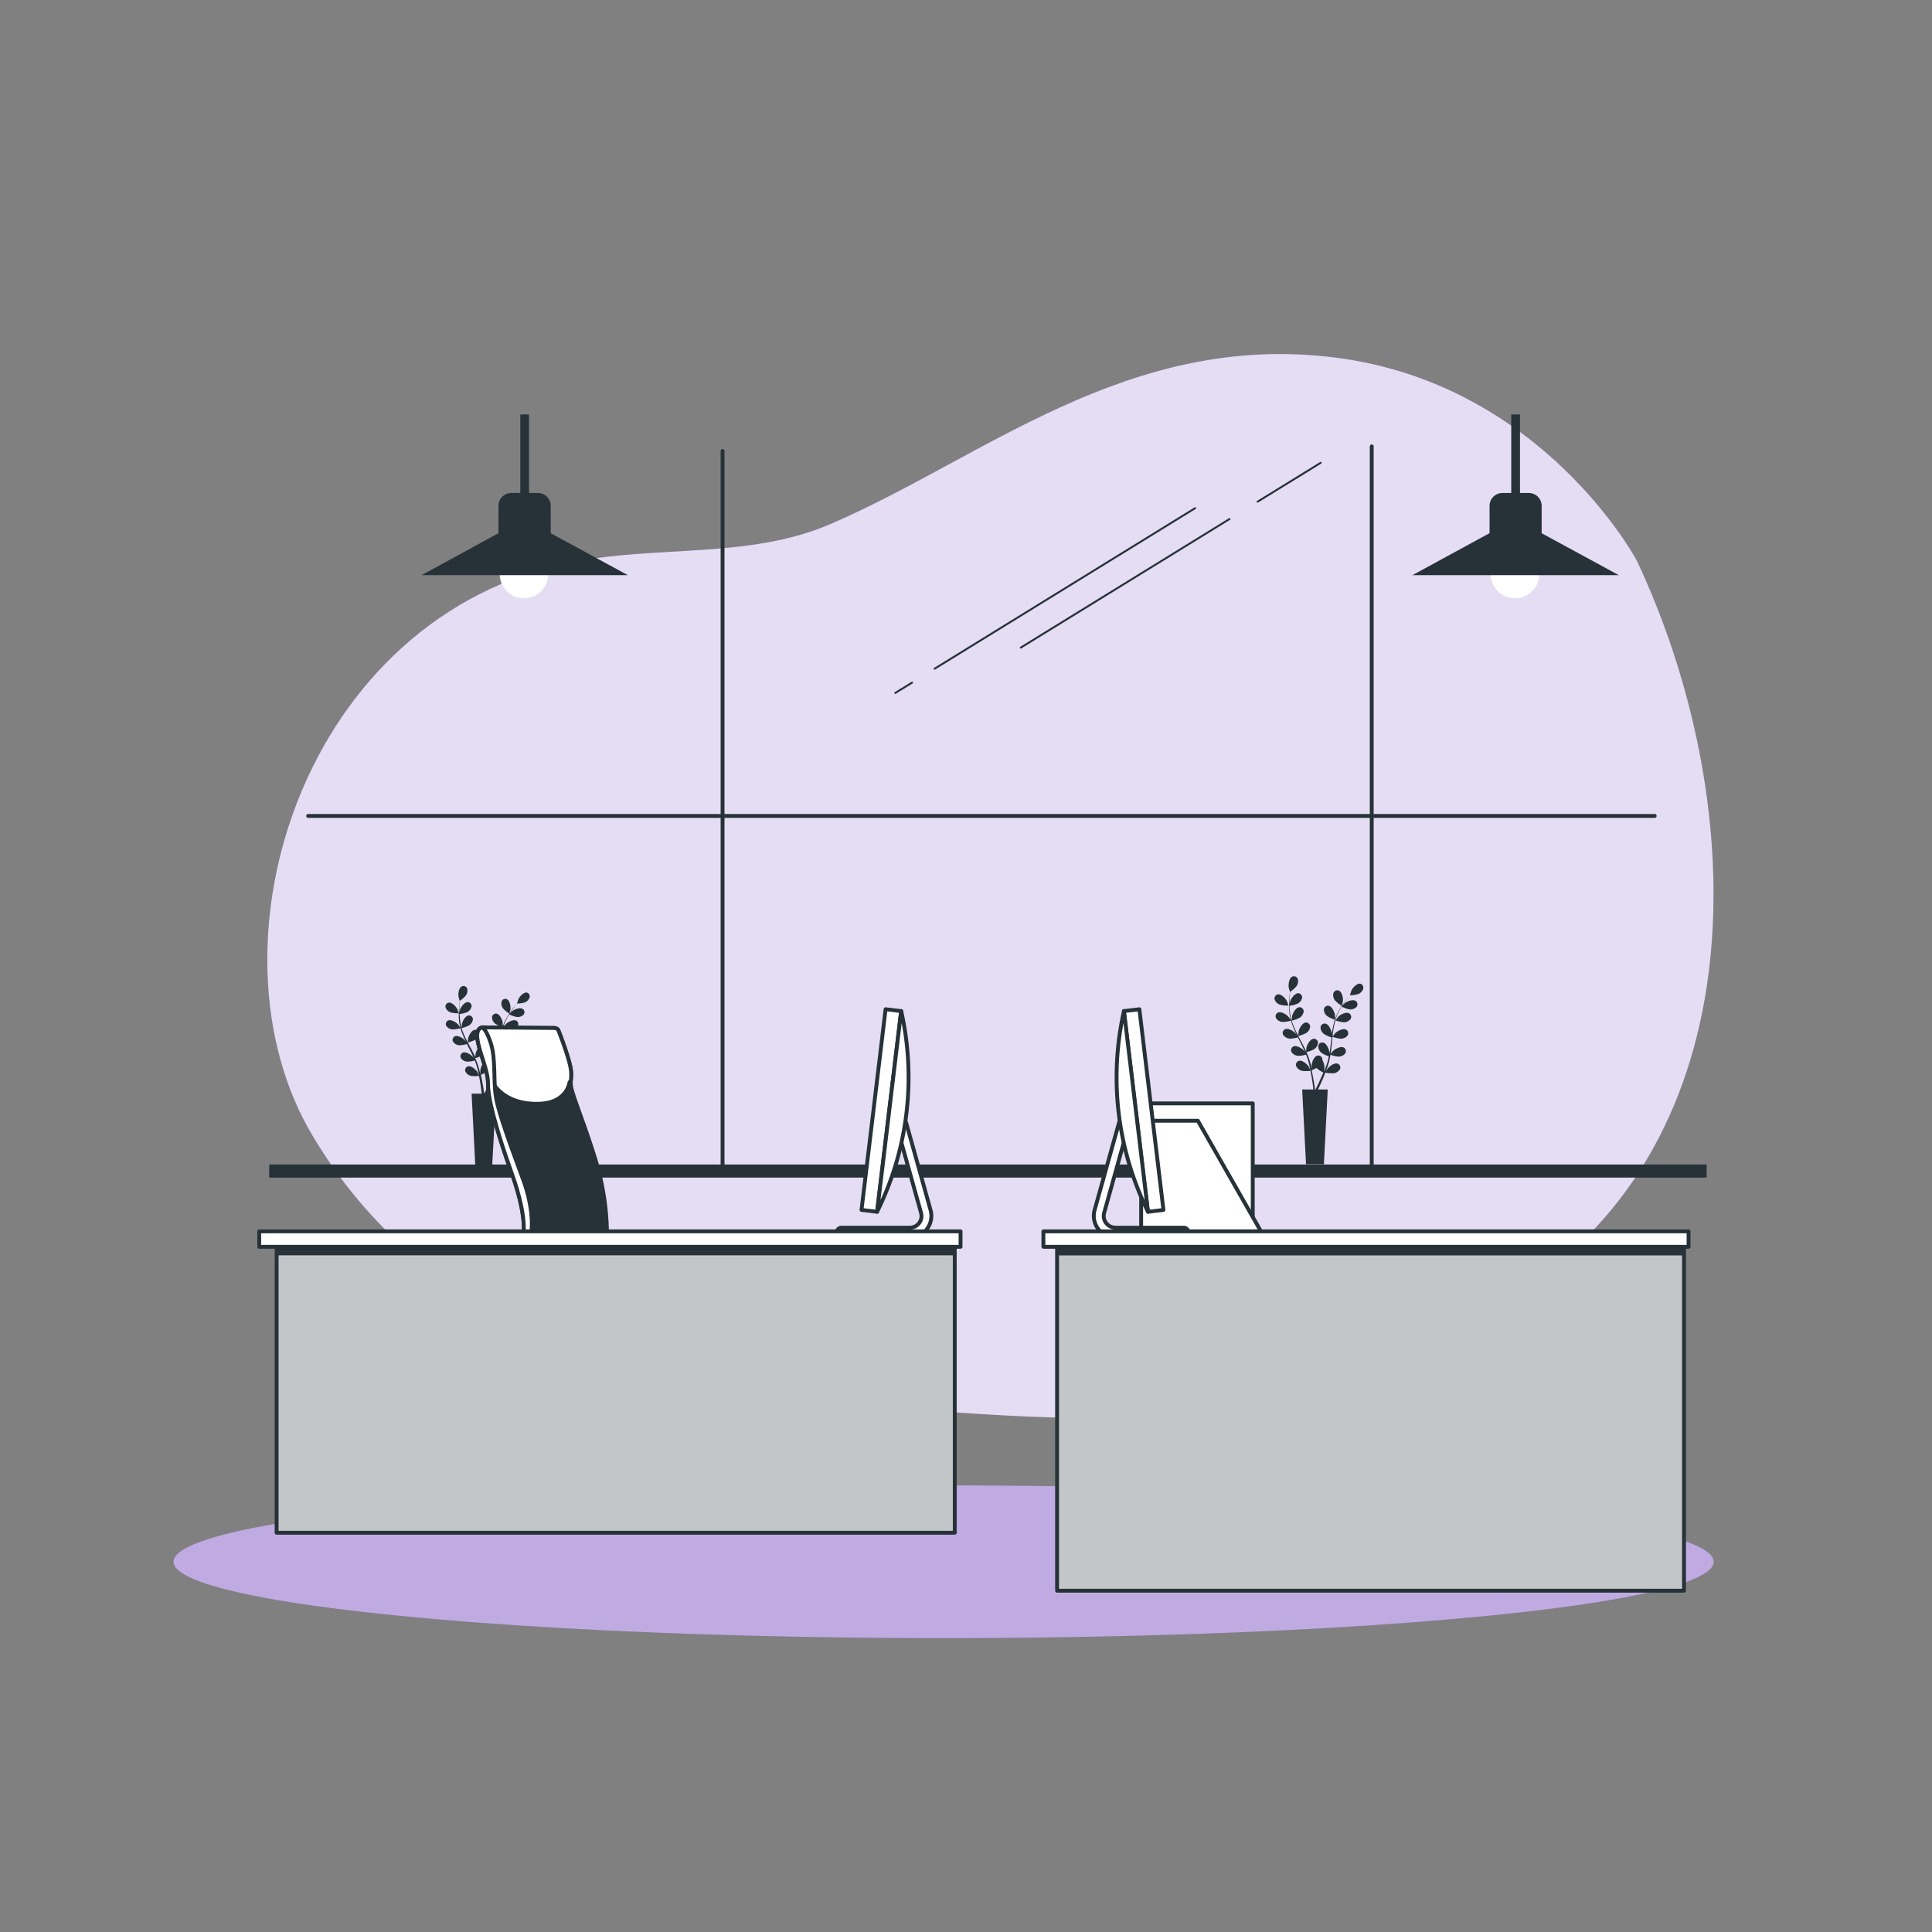 <svg xmlns="http://www.w3.org/2000/svg" xmlns:xlink="http://www.w3.org/1999/xlink" viewBox="0 0 500 500"><rect x="0" y="0" width="500" height="500" fill="#808080" stroke="none"/><defs><clipPath id="freepik--clip-path--inject-378"><rect x="71.59" y="320.17" width="175.5" height="76.5" style="fill:#263238;stroke:#263238;stroke-linecap:round;stroke-linejoin:round"></rect></clipPath><clipPath id="freepik--clip-path-2--inject-378"><rect x="273.57" y="320.17" width="162.25" height="91.5" style="fill:#263238;stroke:#263238;stroke-linecap:round;stroke-linejoin:round"></rect></clipPath></defs><g id="freepik--background-simple--inject-378"><path d="M423.56,145S399.23,99.3,345.51,92.53s-91.24,26.24-130.77,43.17c-20.71,8.87-44.35,5.43-66.33,9.72C78.13,159.14,51.65,245.1,80.93,294c25.34,42.32,69.94,64.33,137.86,69.41s115.56,11,176.39-30.47S451.94,205.11,423.56,145Z" style="fill:#7E57C2"></path><path d="M423.56,145S399.23,99.3,345.51,92.53s-91.24,26.24-130.77,43.17c-20.71,8.87-44.35,5.43-66.33,9.72C78.13,159.14,51.65,245.1,80.93,294c25.34,42.32,69.94,64.33,137.86,69.41s115.56,11,176.39-30.47S451.94,205.11,423.56,145Z" style="fill:#fff;opacity:0.8"></path></g><g id="freepik--Background--inject-378"><ellipse cx="244.2" cy="404.18" rx="199.3" ry="19.77" style="fill:#7E57C2"></ellipse><ellipse cx="244.2" cy="404.18" rx="199.3" ry="19.77" style="fill:#fff;opacity:0.5"></ellipse><rect x="69.67" y="301.37" width="372" height="3.39" style="fill:#263238"></rect><path d="M331.21,260a7.72,7.72,0,0,0,2.24.24s-.34-1-.37-1.1c-.35-.72-1.45-1.92-2.34-1.8a1.06,1.06,0,0,0-.86,1.34A2.23,2.23,0,0,0,331.21,260Z" style="fill:#263238"></path><path d="M352,254.57c-.9-.1-2,1.13-2.29,1.86,0,.07-.36,1.11-.34,1.11h0l-.54.64c-.36.43-.75.92-1.14,1.48a19.8,19.8,0,0,0-1.18,1.88,14.15,14.15,0,0,0-1,2.26v0c0-.27,0-1,0-1.06-.11-.8-.78-2.29-1.66-2.45a1.06,1.06,0,0,0-1.23,1,2.18,2.18,0,0,0,.85,1.67,7.38,7.38,0,0,0,2,.93,17.53,17.53,0,0,0-.6,2.45c-.08.48-.16,1-.22,1.46,0-.23,0-.43,0-.46-.11-.8-.78-2.28-1.66-2.44a1.08,1.08,0,0,0-1.24,1,2.24,2.24,0,0,0,.86,1.67,7.43,7.43,0,0,0,2,.91c0,.18-.05.37-.07.56-.11.91-.21,1.81-.34,2.69,0,.32-.1.62-.16.93a3.17,3.17,0,0,0,0-.4c-.1-.8-.77-2.29-1.66-2.45a1.06,1.06,0,0,0-1.23,1,2.23,2.23,0,0,0,.86,1.67,6.72,6.72,0,0,0,1.9.89c-.06.31-.13.62-.21.92a5.87,5.87,0,0,1-.16.6c-.07.2-.13.4-.2.6-.13.37-.27.76-.41,1.12l-.29.72c.05-.31.13-.91.13-1a4,4,0,0,0-.55-2,1,1,0,0,0,0-.24,1.06,1.06,0,0,0-1.3-.9c-.87.23-1.43,1.76-1.47,2.56,0,.05,0,.57.06.89-.05-.18-.09-.37-.14-.56-.09-.39-.19-.77-.3-1.18l-.18-.6c-.06-.2-.14-.4-.21-.61-.17-.47-.37-.94-.58-1.41a6.88,6.88,0,0,0,2-.75,2.25,2.25,0,0,0,1-1.6,1.07,1.07,0,0,0-1.15-1.1c-.9.1-1.68,1.53-1.84,2.32,0,.05-.06.63-.09.94-.13-.28-.25-.56-.39-.84-.4-.8-.83-1.61-1.26-2.41l-.39-.74a7.62,7.62,0,0,0,2.09-.77,2.25,2.25,0,0,0,1-1.61,1.07,1.07,0,0,0-1.15-1.09c-.9.1-1.68,1.53-1.84,2.32,0,.06-.09.89-.1,1.1-.28-.54-.56-1.09-.81-1.63a19.42,19.42,0,0,1-.88-2.28,7.44,7.44,0,0,0,2.1-.77,2.25,2.25,0,0,0,1-1.61,1.07,1.07,0,0,0-1.16-1.09c-.89.1-1.67,1.53-1.83,2.32,0,.06-.1,1-.1,1.12a.78.78,0,0,0-.05-.14,13.28,13.28,0,0,1-.45-2.4c-.05-.45-.08-.88-.09-1.3a6.94,6.94,0,0,0,2.12-.53,2.26,2.26,0,0,0,1.15-1.48,1.08,1.08,0,0,0-1-1.22c-.9,0-1.83,1.34-2.08,2.1,0,0-.1.48-.16.8,0-.19,0-.38,0-.56,0-.69,0-1.31.08-1.86,0-.32.06-.6.09-.87a7.06,7.06,0,0,0,1.63-1.44,2.22,2.22,0,0,0,.33-1.85,1.06,1.06,0,0,0-1.47-.6c-.8.41-1,2-.88,2.82,0,.07.32,1.12.33,1.12l0,0c0,.26-.07.53-.1.83-.06.55-.12,1.18-.13,1.86a18.73,18.73,0,0,0,.05,2.22,13.67,13.67,0,0,0,.41,2.44v0c-.14-.23-.56-.84-.6-.88-.53-.61-1.9-1.48-2.73-1.12a1.06,1.06,0,0,0-.48,1.51,2.23,2.23,0,0,0,1.64.92,7.51,7.51,0,0,0,2.2-.34,17.36,17.36,0,0,0,.86,2.37c.19.45.4.9.62,1.34-.13-.19-.25-.35-.27-.37-.53-.61-1.9-1.48-2.73-1.13a1.07,1.07,0,0,0-.48,1.52,2.26,2.26,0,0,0,1.64.92,7.07,7.07,0,0,0,2.14-.33c.08.17.16.34.25.51.41.82.82,1.63,1.2,2.44.13.28.26.57.38.85l-.23-.33c-.53-.6-1.91-1.47-2.74-1.12a1.07,1.07,0,0,0-.47,1.52,2.24,2.24,0,0,0,1.64.92,7.17,7.17,0,0,0,2.08-.31c.11.29.23.59.33.88s.14.39.19.59l.17.61c.09.38.19.78.27,1.16s.11.51.16.76l-.42-.88c-.43-.68-1.66-1.75-2.54-1.52a1.05,1.05,0,0,0-.69,1.42,2.19,2.19,0,0,0,1.47,1.16,7.33,7.33,0,0,0,2.22,0c.08.42.16.82.22,1.21.24,1.34.39,2.46.48,3.25,0,.14,0,.27,0,.38H337l1,19.35h4.62l1-19.35h-2.53l.06-.11c.35-.72.83-1.76,1.35-3l.5-1.27a7.78,7.78,0,0,0,2.21.17,2.27,2.27,0,0,0,1.56-1,1.06,1.06,0,0,0-.59-1.47c-.86-.29-2.16.68-2.64,1.33,0,0-.29.49-.45.77l.21-.55c.13-.37.26-.74.39-1.15l.18-.59a6.45,6.45,0,0,0,.16-.63c.12-.49.21-1,.3-1.49a7,7,0,0,0,2.09.48,2.21,2.21,0,0,0,1.7-.8,1.07,1.07,0,0,0-.36-1.55c-.8-.41-2.24.35-2.81.92,0,0-.4.49-.59.74.05-.3.09-.61.13-.92.11-.89.2-1.8.29-2.7,0-.28.05-.56.08-.84a7.16,7.16,0,0,0,2.17.51,2.23,2.23,0,0,0,1.7-.79,1.07,1.07,0,0,0-.36-1.55c-.8-.42-2.24.35-2.81.91,0,0-.57.7-.69.87.06-.61.13-1.21.23-1.81a16.47,16.47,0,0,1,.52-2.38,7.44,7.44,0,0,0,2.17.51,2.22,2.22,0,0,0,1.7-.79,1.07,1.07,0,0,0-.36-1.55c-.8-.42-2.23.35-2.81.91,0,.05-.6.75-.7.89a1,1,0,0,0,0-.14,14.45,14.45,0,0,1,.94-2.26c.21-.4.43-.77.65-1.13a7.27,7.27,0,0,0,2.06.73,2.24,2.24,0,0,0,1.78-.61,1.08,1.08,0,0,0-.19-1.58c-.75-.49-2.26.11-2.89.61,0,0-.36.34-.58.57l.3-.47c.38-.57.76-1.07,1.1-1.51l.55-.67a7,7,0,0,0,2.15-.3,2.24,2.24,0,0,0,1.3-1.36A1.06,1.06,0,0,0,352,254.57ZM342,278.67c-.55,1.24-1,2.26-1.4,3l-.2.38h-.06q0-.19-.06-.45c-.11-.8-.28-1.93-.55-3.28-.08-.42-.18-.88-.29-1.34a12,12,0,0,0,1.24-.58,7.83,7.83,0,0,0,1.8,1.16C342.34,277.92,342.18,278.31,342,278.67Z" style="fill:#263238"></path><path d="M347.23,260.31s.29-1.06.3-1.13c.11-.79-.14-2.4-1-2.79a1.06,1.06,0,0,0-1.45.64,2.22,2.22,0,0,0,.39,1.84A8,8,0,0,0,347.23,260.31Z" style="fill:#263238"></path><path d="M116.59,262a7.26,7.26,0,0,0,2.12.24s-.33-1-.35-1.05c-.33-.69-1.38-1.83-2.23-1.71a1,1,0,0,0-.81,1.27A2.1,2.1,0,0,0,116.59,262Z" style="fill:#263238"></path><path d="M136.31,256.87c-.85-.09-1.87,1.07-2.18,1.77,0,.07-.34,1.06-.32,1.06h0c-.17.18-.34.38-.52.6-.33.41-.71.88-1.08,1.41s-.76,1.13-1.12,1.78a14.22,14.22,0,0,0-1,2.16v0c0-.25,0-.95,0-1-.1-.76-.74-2.17-1.58-2.32a1,1,0,0,0-1.17,1,2.13,2.13,0,0,0,.81,1.59,6.94,6.94,0,0,0,1.93.88,17.61,17.61,0,0,0-.57,2.33c-.08.46-.15.93-.21,1.39,0-.22,0-.41,0-.44-.1-.76-.74-2.17-1.58-2.32a1,1,0,0,0-1.17.95,2.13,2.13,0,0,0,.81,1.59,6.58,6.58,0,0,0,1.87.86c0,.18-.05.36-.07.54-.1.86-.2,1.72-.32,2.56l-.15.88c0-.2,0-.36,0-.38-.1-.76-.74-2.17-1.58-2.33a1,1,0,0,0-1.17,1,2.12,2.12,0,0,0,.81,1.58,6.79,6.79,0,0,0,1.81.85c-.06.29-.12.59-.2.87a5.32,5.32,0,0,1-.16.57l-.18.57c-.13.35-.26.72-.39,1.06s-.19.47-.28.69c.05-.29.13-.87.13-.92a3.93,3.93,0,0,0-.53-1.91,1.77,1.77,0,0,0,0-.23,1,1,0,0,0-1.24-.86c-.83.22-1.36,1.68-1.4,2.44,0,.05,0,.54,0,.85l-.12-.54c-.09-.37-.19-.73-.29-1.12-.06-.19-.11-.38-.17-.57s-.14-.39-.2-.58c-.17-.45-.35-.9-.55-1.34A6.82,6.82,0,0,0,125,273a2.15,2.15,0,0,0,.93-1.52,1,1,0,0,0-1.1-1c-.85.09-1.59,1.45-1.74,2.2,0,.05-.07.6-.09.9-.12-.26-.24-.53-.37-.8-.38-.77-.79-1.53-1.2-2.3l-.36-.7a7.25,7.25,0,0,0,2-.73,2.15,2.15,0,0,0,.93-1.53,1,1,0,0,0-1.1-1c-.85.1-1.59,1.46-1.75,2.21,0,.05-.08.85-.09,1.05-.27-.52-.53-1-.77-1.56a17.4,17.4,0,0,1-.83-2.16,7.18,7.18,0,0,0,2-.74,2.08,2.08,0,0,0,.93-1.52,1,1,0,0,0-1.1-1c-.85.09-1.59,1.45-1.74,2.2,0,.06-.09.91-.09,1.07a.69.69,0,0,1,0-.13,12.84,12.84,0,0,1-.43-2.28c0-.43-.07-.84-.09-1.24a6.63,6.63,0,0,0,2-.5,2.12,2.12,0,0,0,1.09-1.42,1,1,0,0,0-1-1.15c-.86,0-1.75,1.27-2,2,0,0-.1.45-.16.76,0-.18,0-.37,0-.54,0-.65,0-1.24.08-1.77,0-.3.06-.57.09-.82a6.62,6.62,0,0,0,1.54-1.37,2.09,2.09,0,0,0,.32-1.76,1,1,0,0,0-1.39-.57c-.77.39-1,1.93-.84,2.68,0,.07.3,1.07.31,1.06h0c0,.24-.07.5-.1.79,0,.52-.11,1.12-.12,1.77a16.74,16.74,0,0,0,0,2.1,12.23,12.23,0,0,0,.39,2.32v0l-.57-.83c-.5-.58-1.81-1.41-2.6-1.07a1,1,0,0,0-.45,1.44,2.11,2.11,0,0,0,1.55.87,6.89,6.89,0,0,0,2.09-.32,20.36,20.36,0,0,0,.82,2.25c.18.43.38.86.59,1.28l-.25-.36c-.5-.58-1.81-1.4-2.6-1.07a1,1,0,0,0-.45,1.44,2.12,2.12,0,0,0,1.55.88,7,7,0,0,0,2-.31c.09.16.16.32.24.48.39.78.79,1.55,1.15,2.32l.36.81-.22-.31c-.5-.58-1.81-1.41-2.6-1.07a1,1,0,0,0-.45,1.44,2.12,2.12,0,0,0,1.55.88,6.49,6.49,0,0,0,2-.3c.11.28.22.56.32.84s.13.37.18.57.11.38.16.57c.09.36.18.74.26,1.1l.15.73c-.12-.27-.38-.79-.4-.84-.41-.64-1.58-1.66-2.41-1.45a1,1,0,0,0-.67,1.36,2.13,2.13,0,0,0,1.41,1.1,6.87,6.87,0,0,0,2.1,0c.08.39.16.78.22,1.15.23,1.27.36,2.34.45,3.09,0,.14,0,.25,0,.37h-2.58l.94,18.39h4.4L128.4,283H126l0-.11c.33-.69.79-1.68,1.28-2.89.16-.38.32-.79.48-1.22a6.71,6.71,0,0,0,2.1.17,2.11,2.11,0,0,0,1.48-1,1,1,0,0,0-.56-1.4c-.81-.27-2.05.65-2.51,1.27l-.42.73c.06-.17.13-.34.19-.52.13-.35.25-.71.38-1.09.06-.19.11-.38.17-.57s.1-.39.15-.59c.11-.47.2-.94.28-1.42a6.81,6.81,0,0,0,2,.45,2.15,2.15,0,0,0,1.62-.75,1,1,0,0,0-.34-1.48c-.76-.39-2.13.34-2.67.88,0,0-.38.46-.57.7.05-.29.09-.58.13-.87.11-.85.19-1.72.27-2.58,0-.26.05-.52.08-.79a7,7,0,0,0,2.06.48,2.15,2.15,0,0,0,1.62-.75,1,1,0,0,0-.34-1.47c-.77-.4-2.13.33-2.68.87,0,0-.53.66-.65.82.06-.58.12-1.15.21-1.72a17.73,17.73,0,0,1,.5-2.26,7,7,0,0,0,2.07.48,2.13,2.13,0,0,0,1.61-.75,1,1,0,0,0-.34-1.48c-.76-.39-2.13.34-2.67.88,0,0-.58.71-.66.84l0-.14a13.34,13.34,0,0,1,.9-2.14c.19-.38.4-.74.61-1.08a6.41,6.41,0,0,0,2,.69,2.08,2.08,0,0,0,1.69-.57,1,1,0,0,0-.18-1.5c-.71-.48-2.15.09-2.75.57l-.55.55c.1-.15.19-.31.29-.45.36-.54.72-1,1-1.43.19-.24.36-.45.53-.64a6.87,6.87,0,0,0,2-.29,2.16,2.16,0,0,0,1.24-1.29A1,1,0,0,0,136.31,256.87Zm-9.44,22.91c-.52,1.19-1,2.16-1.33,2.83-.07.14-.14.26-.19.37h-.06c0-.14,0-.28-.06-.44-.1-.76-.26-1.83-.52-3.11-.08-.41-.17-.84-.27-1.28a11,11,0,0,0,1.17-.55,7.71,7.71,0,0,0,1.71,1.1Q127.1,279.27,126.87,279.78Z" style="fill:#263238"></path><path d="M131.82,262.32s.27-1,.28-1.06c.1-.76-.14-2.29-.91-2.66a1,1,0,0,0-1.38.61,2.12,2.12,0,0,0,.36,1.75A7.17,7.17,0,0,0,131.82,262.32Z" style="fill:#263238"></path><line x1="355" y1="303.37" x2="355" y2="115.53" style="fill:none;stroke:#263238;stroke-linecap:round;stroke-linejoin:round"></line><line x1="187" y1="303.37" x2="187" y2="116.7" style="fill:none;stroke:#263238;stroke-linecap:round;stroke-linejoin:round"></line><line x1="79.75" y1="211.16" x2="428.24" y2="211.16" style="fill:none;stroke:#263238;stroke-linecap:round;stroke-linejoin:round"></line><path d="M132.36,127.59h6.85a3.32,3.32,0,0,1,3.32,3.32v7.59a0,0,0,0,1,0,0H129a0,0,0,0,1,0,0v-7.59A3.32,3.32,0,0,1,132.36,127.59Z" style="fill:#263238"></path><path d="M141.89,148.56a6.28,6.28,0,1,1-6.28-6.28A6.28,6.28,0,0,1,141.89,148.56Z" style="fill:#fff"></path><polygon points="162.49 148.85 109.08 148.85 129.11 137.94 142.41 137.94 162.49 148.85" style="fill:#263238"></polygon><rect x="134.65" y="107.26" width="2.26" height="21.83" style="fill:#263238"></rect><path d="M388.82,127.59h6.84a3.32,3.32,0,0,1,3.32,3.32v7.59a0,0,0,0,1,0,0H385.5a0,0,0,0,1,0,0v-7.59A3.32,3.32,0,0,1,388.82,127.59Z" style="fill:#263238"></path><circle cx="392.07" cy="148.56" r="6.28" style="fill:#fff"></circle><polygon points="418.95 148.85 365.54 148.85 385.57 137.94 398.87 137.94 418.95 148.85" style="fill:#263238"></polygon><rect x="391.11" y="107.26" width="2.26" height="21.83" style="fill:#263238"></rect><line x1="236.04" y1="176.66" x2="231.7" y2="179.33" style="fill:none;stroke:#263238;stroke-linecap:round;stroke-linejoin:round;stroke-width:0.5px"></line><line x1="309.3" y1="131.51" x2="241.88" y2="173.06" style="fill:none;stroke:#263238;stroke-linecap:round;stroke-linejoin:round;stroke-width:0.5px"></line><line x1="318.2" y1="134.32" x2="264.18" y2="167.6" style="fill:none;stroke:#263238;stroke-linecap:round;stroke-linejoin:round;stroke-width:0.5px"></line><line x1="341.79" y1="119.78" x2="325.47" y2="129.83" style="fill:none;stroke:#263238;stroke-linecap:round;stroke-linejoin:round;stroke-width:0.5px"></line></g><g id="freepik--desk-1--inject-378"><path d="M144.56,266.78s3.1,7.81,3.24,10.61-.58,2.35.59,6,4.57,12.37,6.49,19.44a66.87,66.87,0,0,1,2.21,17.68H135.28s1.62-4.42-2.8-16.79S126.3,284,126.3,280.48s-1.92-7.07-2.66-11.05,1.62-3.54,1.62-3.54l17.83.15S144.27,265.89,144.56,266.78Z" style="fill:#263238;stroke:#263238;stroke-linecap:round;stroke-linejoin:round"></path><path d="M123.52,267.66c.17-2.06,1.74-1.77,1.74-1.77l17.83.15s1.18-.15,1.47.74c0,0,3.1,7.81,3.24,10.61a12.67,12.67,0,0,1-.06,2.21l-.38.58s-.59,5.16-7.66,5.46-11-2.95-12.52-6.05-2.06-8.1-3.24-11C123.82,268.25,123.67,268,123.52,267.66Z" style="fill:#fff;stroke:#263238;stroke-linecap:round;stroke-linejoin:round"></path><path d="M126.3,280.48c0-3.54-1.92-7.07-2.66-11.05-.51-2.75.46-3.39,1.11-3.52.25.09,1.16.62,2.28,4.11,1.33,4.12.59,9.57,1.33,14s4.42,14.15,7.07,21.37c2.18,5.94,2.67,11.68,1.78,15.17h-1.93s1.62-4.42-2.8-16.79S126.3,284,126.3,280.48Z" style="fill:#fff;stroke:#263238;stroke-linecap:round;stroke-linejoin:round"></path><path d="M235.43,320.29H217.69a1.29,1.29,0,0,1,0-2.57h17.74a3,3,0,0,0,2.93-3.85l-6.3-22.55a1.28,1.28,0,0,1,2.47-.69l6.3,22.55a5.61,5.61,0,0,1-5.4,7.11Z" style="fill:#fff;stroke:#263238;stroke-linecap:round;stroke-linejoin:round"></path><rect x="226.09" y="261.23" width="4.05" height="52.31" transform="translate(35.82 -25.11) rotate(6.84)" style="fill:#fff;stroke:#263238;stroke-linecap:round;stroke-linejoin:round"></rect><path d="M233.23,261.65A78.36,78.36,0,0,1,227,313.59Z" style="fill:#fff;stroke:#263238;stroke-linecap:round;stroke-linejoin:round"></path><rect x="71.59" y="320.17" width="175.5" height="76.5" style="fill:#263238"></rect><g style="clip-path:url(#freepik--clip-path--inject-378)"><rect x="71.59" y="320.17" width="175.5" height="76.5" style="fill:#fff;opacity:0.72"></rect></g><rect x="71.59" y="320.17" width="175.5" height="76.5" style="fill:none;stroke:#263238;stroke-linecap:round;stroke-linejoin:round"></rect><rect x="71.61" y="322.34" width="175.52" height="2.54" style="fill:#263238"></rect><rect x="67.09" y="318.67" width="181.5" height="4" style="fill:#fff;stroke:#263238;stroke-linecap:round;stroke-linejoin:round"></rect></g><g id="freepik--Desk2--inject-378"><rect x="296.75" y="285.55" width="27.46" height="31.72" transform="translate(620.96 602.82) rotate(180)" style="fill:#fff;stroke:#263238;stroke-linecap:round;stroke-linejoin:round"></rect><polygon points="326.34 318.69 295.33 318.69 295.33 290.05 310.01 290.05 326.34 318.69" style="fill:#fff;stroke:#263238;stroke-linecap:round;stroke-linejoin:round"></polygon><path d="M288.68,320.29h17.74a1.29,1.29,0,0,0,0-2.57H288.68a3.07,3.07,0,0,1-2.25-1,3,3,0,0,1-.67-2.86l6.29-22.55a1.28,1.28,0,1,0-2.47-.69l-6.3,22.55a5.61,5.61,0,0,0,5.4,7.11Z" style="fill:#fff;stroke:#263238;stroke-linecap:round;stroke-linejoin:round"></path><rect x="293.98" y="261.23" width="4.05" height="52.31" transform="translate(624.1 537.49) rotate(173.16)" style="fill:#fff;stroke:#263238;stroke-linecap:round;stroke-linejoin:round"></rect><path d="M290.88,261.65a78.36,78.36,0,0,0,6.22,51.94Z" style="fill:#fff;stroke:#263238;stroke-linecap:round;stroke-linejoin:round"></path><rect x="273.57" y="320.17" width="162.25" height="91.5" style="fill:#263238"></rect><g style="clip-path:url(#freepik--clip-path-2--inject-378)"><rect x="273.57" y="320.17" width="162.25" height="91.5" style="fill:#fff;opacity:0.72"></rect></g><rect x="273.57" y="320.17" width="162.25" height="91.5" style="fill:none;stroke:#263238;stroke-linecap:round;stroke-linejoin:round"></rect><rect x="273.65" y="322.37" width="162.05" height="2.53" style="fill:#263238"></rect><rect x="270.03" y="318.67" width="166.97" height="4" style="fill:#fff;stroke:#263238;stroke-linecap:round;stroke-linejoin:round"></rect></g></svg>
